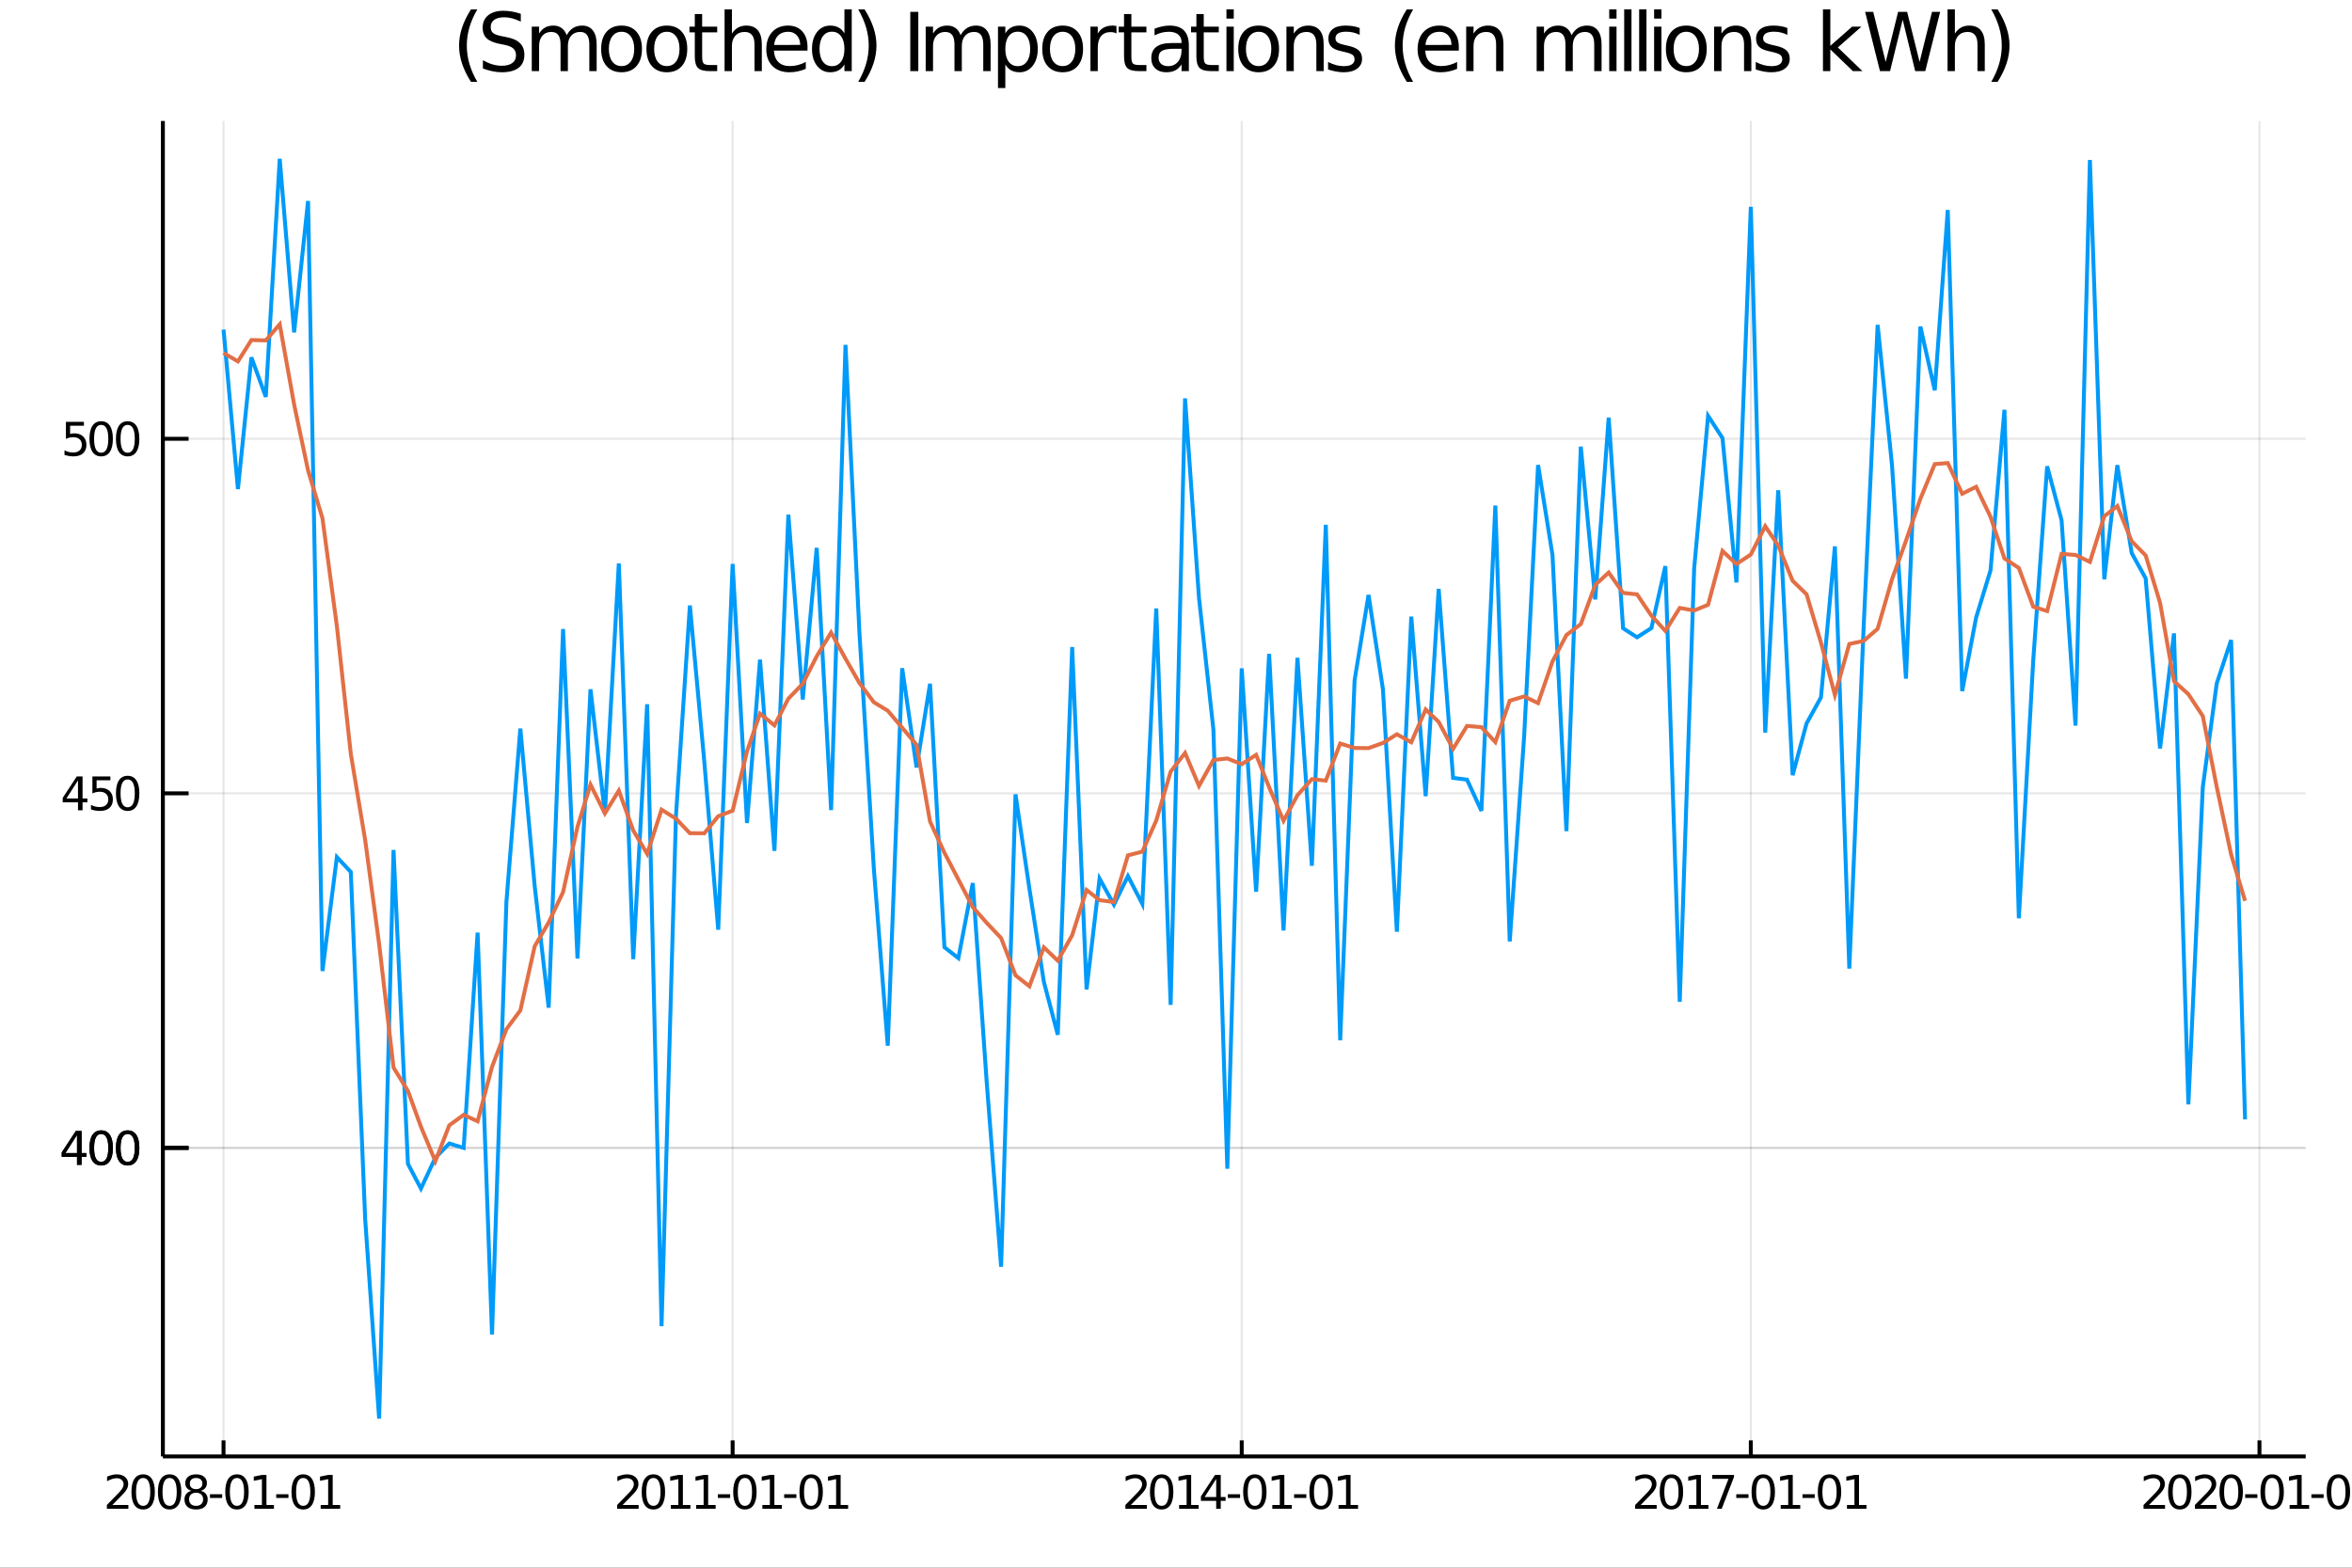 <svg xmlns="http://www.w3.org/2000/svg" xmlns:xlink="http://www.w3.org/1999/xlink" width="600" height="400" viewBox="0 0 2400 1600" style="width: 100%; height: 100%;">
<rect x="0" y="0" width="2400" height="1600" fill="#333333" stroke="none"/>
<defs>
  <clipPath id="clip6500">
    <rect x="0" y="0" width="2400" height="1600"></rect>
  </clipPath>
</defs>
<path clip-path="url(#clip6500)" d="
M0 1600 L2400 1600 L2400 0 L0 0  Z
  " fill="#ffffff" fill-rule="evenodd" fill-opacity="1"></path>
<defs>
  <clipPath id="clip6501">
    <rect x="480" y="0" width="1681" height="1600"></rect>
  </clipPath>
</defs>
<path clip-path="url(#clip6500)" d="
M166.205 1486.45 L2352.76 1486.45 L2352.76 123.472 L166.205 123.472  Z
  " fill="#ffffff" fill-rule="evenodd" fill-opacity="1"></path>
<defs>
  <clipPath id="clip6502">
    <rect x="166" y="123" width="2188" height="1364"></rect>
  </clipPath>
</defs>
<polyline clip-path="url(#clip6502)" style="stroke:#000000; stroke-width:2; stroke-opacity:0.1; fill:none" points="
  228.088,1486.45 228.088,123.472 
  "></polyline>
<polyline clip-path="url(#clip6502)" style="stroke:#000000; stroke-width:2; stroke-opacity:0.1; fill:none" points="
  747.576,1486.45 747.576,123.472 
  "></polyline>
<polyline clip-path="url(#clip6502)" style="stroke:#000000; stroke-width:2; stroke-opacity:0.1; fill:none" points="
  1267.06,1486.45 1267.06,123.472 
  "></polyline>
<polyline clip-path="url(#clip6502)" style="stroke:#000000; stroke-width:2; stroke-opacity:0.1; fill:none" points="
  1786.55,1486.45 1786.55,123.472 
  "></polyline>
<polyline clip-path="url(#clip6502)" style="stroke:#000000; stroke-width:2; stroke-opacity:0.1; fill:none" points="
  2305.57,1486.45 2305.57,123.472 
  "></polyline>
<polyline clip-path="url(#clip6502)" style="stroke:#000000; stroke-width:2; stroke-opacity:0.1; fill:none" points="
  166.205,1171.56 2352.76,1171.56 
  "></polyline>
<polyline clip-path="url(#clip6502)" style="stroke:#000000; stroke-width:2; stroke-opacity:0.1; fill:none" points="
  166.205,1171.56 2352.76,1171.56 
  "></polyline>
<polyline clip-path="url(#clip6502)" style="stroke:#000000; stroke-width:2; stroke-opacity:0.1; fill:none" points="
  166.205,809.697 2352.76,809.697 
  "></polyline>
<polyline clip-path="url(#clip6502)" style="stroke:#000000; stroke-width:2; stroke-opacity:0.1; fill:none" points="
  166.205,447.832 2352.76,447.832 
  "></polyline>
<polyline clip-path="url(#clip6500)" style="stroke:#000000; stroke-width:4; stroke-opacity:1; fill:none" points="
  166.205,1486.45 2352.76,1486.45 
  "></polyline>
<polyline clip-path="url(#clip6500)" style="stroke:#000000; stroke-width:4; stroke-opacity:1; fill:none" points="
  166.205,1486.45 166.205,123.472 
  "></polyline>
<polyline clip-path="url(#clip6500)" style="stroke:#000000; stroke-width:4; stroke-opacity:1; fill:none" points="
  228.088,1486.45 228.088,1470.09 
  "></polyline>
<polyline clip-path="url(#clip6500)" style="stroke:#000000; stroke-width:4; stroke-opacity:1; fill:none" points="
  747.576,1486.45 747.576,1470.09 
  "></polyline>
<polyline clip-path="url(#clip6500)" style="stroke:#000000; stroke-width:4; stroke-opacity:1; fill:none" points="
  1267.06,1486.45 1267.06,1470.09 
  "></polyline>
<polyline clip-path="url(#clip6500)" style="stroke:#000000; stroke-width:4; stroke-opacity:1; fill:none" points="
  1786.55,1486.45 1786.55,1470.09 
  "></polyline>
<polyline clip-path="url(#clip6500)" style="stroke:#000000; stroke-width:4; stroke-opacity:1; fill:none" points="
  2305.57,1486.45 2305.57,1470.09 
  "></polyline>
<polyline clip-path="url(#clip6500)" style="stroke:#000000; stroke-width:4; stroke-opacity:1; fill:none" points="
  166.205,1171.56 192.443,1171.56 
  "></polyline>
<polyline clip-path="url(#clip6500)" style="stroke:#000000; stroke-width:4; stroke-opacity:1; fill:none" points="
  166.205,1171.56 192.443,1171.56 
  "></polyline>
<polyline clip-path="url(#clip6500)" style="stroke:#000000; stroke-width:4; stroke-opacity:1; fill:none" points="
  166.205,809.697 192.443,809.697 
  "></polyline>
<polyline clip-path="url(#clip6500)" style="stroke:#000000; stroke-width:4; stroke-opacity:1; fill:none" points="
  166.205,447.832 192.443,447.832 
  "></polyline>
<path clip-path="url(#clip6500)" d="M 0 0 M114.674 1535.98 L130.994 1535.98 L130.994 1539.92 L109.049 1539.92 L109.049 1535.98 Q111.711 1533.23 116.295 1528.6 Q120.901 1523.95 122.082 1522.61 Q124.327 1520.08 125.207 1518.35 Q126.11 1516.59 126.11 1514.9 Q126.11 1512.14 124.165 1510.41 Q122.244 1508.67 119.142 1508.67 Q116.943 1508.67 114.489 1509.43 Q112.059 1510.2 109.281 1511.75 L109.281 1507.03 Q112.105 1505.89 114.559 1505.31 Q117.012 1504.73 119.049 1504.73 Q124.42 1504.73 127.614 1507.42 Q130.809 1510.11 130.809 1514.6 Q130.809 1516.73 129.998 1518.65 Q129.211 1520.54 127.105 1523.14 Q126.526 1523.81 123.424 1527.03 Q120.323 1530.22 114.674 1535.98 Z" fill="#000000" fill-rule="evenodd" fill-opacity="1"></path><path clip-path="url(#clip6500)" d="M 0 0 M146.063 1508.44 Q142.452 1508.44 140.623 1512 Q138.818 1515.55 138.818 1522.67 Q138.818 1529.78 140.623 1533.35 Q142.452 1536.89 146.063 1536.89 Q149.697 1536.89 151.503 1533.35 Q153.332 1529.78 153.332 1522.67 Q153.332 1515.55 151.503 1512 Q149.697 1508.44 146.063 1508.44 M146.063 1504.73 Q151.873 1504.73 154.929 1509.34 Q158.008 1513.92 158.008 1522.67 Q158.008 1531.4 154.929 1536.01 Q151.873 1540.59 146.063 1540.59 Q140.253 1540.59 137.174 1536.01 Q134.119 1531.4 134.119 1522.67 Q134.119 1513.92 137.174 1509.34 Q140.253 1504.73 146.063 1504.73 Z" fill="#000000" fill-rule="evenodd" fill-opacity="1"></path><path clip-path="url(#clip6500)" d="M 0 0 M173.077 1508.44 Q169.466 1508.44 167.637 1512 Q165.832 1515.55 165.832 1522.67 Q165.832 1529.78 167.637 1533.35 Q169.466 1536.89 173.077 1536.89 Q176.711 1536.89 178.517 1533.35 Q180.345 1529.78 180.345 1522.67 Q180.345 1515.55 178.517 1512 Q176.711 1508.44 173.077 1508.44 M173.077 1504.73 Q178.887 1504.73 181.943 1509.34 Q185.021 1513.92 185.021 1522.67 Q185.021 1531.4 181.943 1536.01 Q178.887 1540.59 173.077 1540.59 Q167.267 1540.59 164.188 1536.01 Q161.133 1531.4 161.133 1522.67 Q161.133 1513.92 164.188 1509.34 Q167.267 1504.73 173.077 1504.73 Z" fill="#000000" fill-rule="evenodd" fill-opacity="1"></path><path clip-path="url(#clip6500)" d="M 0 0 M200.091 1523.51 Q196.757 1523.51 194.836 1525.29 Q192.938 1527.07 192.938 1530.2 Q192.938 1533.32 194.836 1535.11 Q196.757 1536.89 200.091 1536.89 Q203.424 1536.89 205.345 1535.11 Q207.267 1533.3 207.267 1530.2 Q207.267 1527.07 205.345 1525.29 Q203.447 1523.51 200.091 1523.51 M195.415 1521.52 Q192.406 1520.78 190.716 1518.72 Q189.049 1516.66 189.049 1513.69 Q189.049 1509.55 191.989 1507.14 Q194.952 1504.73 200.091 1504.73 Q205.253 1504.73 208.192 1507.14 Q211.132 1509.55 211.132 1513.69 Q211.132 1516.66 209.442 1518.72 Q207.776 1520.78 204.79 1521.52 Q208.169 1522.3 210.044 1524.6 Q211.942 1526.89 211.942 1530.2 Q211.942 1535.22 208.864 1537.91 Q205.808 1540.59 200.091 1540.59 Q194.373 1540.59 191.294 1537.91 Q188.239 1535.22 188.239 1530.2 Q188.239 1526.89 190.137 1524.6 Q192.035 1522.3 195.415 1521.52 M193.702 1514.13 Q193.702 1516.82 195.368 1518.32 Q197.058 1519.83 200.091 1519.83 Q203.1 1519.83 204.79 1518.32 Q206.503 1516.82 206.503 1514.13 Q206.503 1511.45 204.79 1509.94 Q203.1 1508.44 200.091 1508.44 Q197.058 1508.44 195.368 1509.94 Q193.702 1511.45 193.702 1514.13 Z" fill="#000000" fill-rule="evenodd" fill-opacity="1"></path><path clip-path="url(#clip6500)" d="M 0 0 M214.257 1525.04 L226.734 1525.04 L226.734 1528.83 L214.257 1528.83 L214.257 1525.04 Z" fill="#000000" fill-rule="evenodd" fill-opacity="1"></path><path clip-path="url(#clip6500)" d="M 0 0 M241.803 1508.44 Q238.192 1508.44 236.364 1512 Q234.558 1515.55 234.558 1522.67 Q234.558 1529.78 236.364 1533.35 Q238.192 1536.89 241.803 1536.89 Q245.438 1536.89 247.243 1533.35 Q249.072 1529.78 249.072 1522.67 Q249.072 1515.55 247.243 1512 Q245.438 1508.44 241.803 1508.44 M241.803 1504.73 Q247.614 1504.73 250.669 1509.34 Q253.748 1513.92 253.748 1522.67 Q253.748 1531.4 250.669 1536.01 Q247.614 1540.59 241.803 1540.59 Q235.993 1540.59 232.915 1536.01 Q229.859 1531.4 229.859 1522.67 Q229.859 1513.92 232.915 1509.34 Q235.993 1504.73 241.803 1504.73 Z" fill="#000000" fill-rule="evenodd" fill-opacity="1"></path><path clip-path="url(#clip6500)" d="M 0 0 M259.627 1535.98 L267.266 1535.98 L267.266 1509.62 L258.956 1511.29 L258.956 1507.03 L267.22 1505.36 L271.896 1505.36 L271.896 1535.98 L279.535 1535.98 L279.535 1539.92 L259.627 1539.92 L259.627 1535.98 Z" fill="#000000" fill-rule="evenodd" fill-opacity="1"></path><path clip-path="url(#clip6500)" d="M 0 0 M281.849 1525.04 L294.326 1525.04 L294.326 1528.83 L281.849 1528.83 L281.849 1525.04 Z" fill="#000000" fill-rule="evenodd" fill-opacity="1"></path><path clip-path="url(#clip6500)" d="M 0 0 M309.396 1508.44 Q305.785 1508.44 303.956 1512 Q302.15 1515.55 302.15 1522.67 Q302.15 1529.78 303.956 1533.35 Q305.785 1536.89 309.396 1536.89 Q313.03 1536.89 314.835 1533.35 Q316.664 1529.78 316.664 1522.67 Q316.664 1515.55 314.835 1512 Q313.03 1508.44 309.396 1508.44 M309.396 1504.73 Q315.206 1504.73 318.261 1509.34 Q321.34 1513.92 321.34 1522.67 Q321.34 1531.4 318.261 1536.01 Q315.206 1540.59 309.396 1540.59 Q303.585 1540.59 300.507 1536.01 Q297.451 1531.4 297.451 1522.67 Q297.451 1513.92 300.507 1509.34 Q303.585 1504.73 309.396 1504.73 Z" fill="#000000" fill-rule="evenodd" fill-opacity="1"></path><path clip-path="url(#clip6500)" d="M 0 0 M327.22 1535.98 L334.858 1535.98 L334.858 1509.62 L326.548 1511.29 L326.548 1507.03 L334.812 1505.36 L339.488 1505.36 L339.488 1535.98 L347.127 1535.98 L347.127 1539.92 L327.22 1539.92 L327.22 1535.98 Z" fill="#000000" fill-rule="evenodd" fill-opacity="1"></path><path clip-path="url(#clip6500)" d="M 0 0 M635.343 1535.98 L651.662 1535.98 L651.662 1539.92 L629.718 1539.92 L629.718 1535.98 Q632.38 1533.23 636.963 1528.6 Q641.57 1523.95 642.75 1522.61 Q644.996 1520.08 645.875 1518.35 Q646.778 1516.59 646.778 1514.9 Q646.778 1512.14 644.834 1510.41 Q642.912 1508.67 639.81 1508.67 Q637.611 1508.67 635.158 1509.43 Q632.727 1510.2 629.949 1511.75 L629.949 1507.03 Q632.773 1505.89 635.227 1505.31 Q637.681 1504.73 639.718 1504.73 Q645.088 1504.73 648.283 1507.42 Q651.477 1510.11 651.477 1514.6 Q651.477 1516.73 650.667 1518.65 Q649.88 1520.54 647.773 1523.14 Q647.195 1523.81 644.093 1527.03 Q640.991 1530.22 635.343 1535.98 Z" fill="#000000" fill-rule="evenodd" fill-opacity="1"></path><path clip-path="url(#clip6500)" d="M 0 0 M666.732 1508.44 Q663.121 1508.44 661.292 1512 Q659.486 1515.55 659.486 1522.67 Q659.486 1529.78 661.292 1533.35 Q663.121 1536.89 666.732 1536.89 Q670.366 1536.89 672.171 1533.35 Q674 1529.78 674 1522.67 Q674 1515.55 672.171 1512 Q670.366 1508.44 666.732 1508.44 M666.732 1504.73 Q672.542 1504.73 675.597 1509.34 Q678.676 1513.92 678.676 1522.67 Q678.676 1531.4 675.597 1536.01 Q672.542 1540.59 666.732 1540.59 Q660.921 1540.59 657.843 1536.01 Q654.787 1531.4 654.787 1522.67 Q654.787 1513.92 657.843 1509.34 Q660.921 1504.73 666.732 1504.73 Z" fill="#000000" fill-rule="evenodd" fill-opacity="1"></path><path clip-path="url(#clip6500)" d="M 0 0 M684.556 1535.98 L692.194 1535.98 L692.194 1509.62 L683.884 1511.29 L683.884 1507.03 L692.148 1505.36 L696.824 1505.36 L696.824 1535.98 L704.463 1535.98 L704.463 1539.92 L684.556 1539.92 L684.556 1535.98 Z" fill="#000000" fill-rule="evenodd" fill-opacity="1"></path><path clip-path="url(#clip6500)" d="M 0 0 M710.343 1535.98 L717.981 1535.98 L717.981 1509.62 L709.671 1511.29 L709.671 1507.03 L717.935 1505.36 L722.611 1505.36 L722.611 1535.98 L730.25 1535.98 L730.25 1539.92 L710.343 1539.92 L710.343 1535.98 Z" fill="#000000" fill-rule="evenodd" fill-opacity="1"></path><path clip-path="url(#clip6500)" d="M 0 0 M732.565 1525.04 L745.041 1525.04 L745.041 1528.83 L732.565 1528.83 L732.565 1525.04 Z" fill="#000000" fill-rule="evenodd" fill-opacity="1"></path><path clip-path="url(#clip6500)" d="M 0 0 M760.111 1508.44 Q756.5 1508.44 754.671 1512 Q752.865 1515.55 752.865 1522.67 Q752.865 1529.78 754.671 1533.35 Q756.5 1536.89 760.111 1536.89 Q763.745 1536.89 765.551 1533.35 Q767.379 1529.78 767.379 1522.67 Q767.379 1515.55 765.551 1512 Q763.745 1508.44 760.111 1508.44 M760.111 1504.73 Q765.921 1504.73 768.976 1509.34 Q772.055 1513.92 772.055 1522.67 Q772.055 1531.4 768.976 1536.01 Q765.921 1540.59 760.111 1540.59 Q754.301 1540.59 751.222 1536.01 Q748.166 1531.4 748.166 1522.67 Q748.166 1513.92 751.222 1509.34 Q754.301 1504.73 760.111 1504.73 Z" fill="#000000" fill-rule="evenodd" fill-opacity="1"></path><path clip-path="url(#clip6500)" d="M 0 0 M777.935 1535.98 L785.574 1535.98 L785.574 1509.62 L777.263 1511.29 L777.263 1507.03 L785.527 1505.36 L790.203 1505.36 L790.203 1535.98 L797.842 1535.98 L797.842 1539.92 L777.935 1539.92 L777.935 1535.98 Z" fill="#000000" fill-rule="evenodd" fill-opacity="1"></path><path clip-path="url(#clip6500)" d="M 0 0 M800.157 1525.04 L812.634 1525.04 L812.634 1528.83 L800.157 1528.83 L800.157 1525.04 Z" fill="#000000" fill-rule="evenodd" fill-opacity="1"></path><path clip-path="url(#clip6500)" d="M 0 0 M827.703 1508.44 Q824.092 1508.44 822.263 1512 Q820.458 1515.55 820.458 1522.67 Q820.458 1529.78 822.263 1533.35 Q824.092 1536.89 827.703 1536.89 Q831.337 1536.89 833.143 1533.35 Q834.971 1529.78 834.971 1522.67 Q834.971 1515.55 833.143 1512 Q831.337 1508.44 827.703 1508.44 M827.703 1504.73 Q833.513 1504.73 836.569 1509.34 Q839.647 1513.92 839.647 1522.67 Q839.647 1531.4 836.569 1536.01 Q833.513 1540.59 827.703 1540.59 Q821.893 1540.59 818.814 1536.01 Q815.759 1531.4 815.759 1522.67 Q815.759 1513.92 818.814 1509.34 Q821.893 1504.73 827.703 1504.73 Z" fill="#000000" fill-rule="evenodd" fill-opacity="1"></path><path clip-path="url(#clip6500)" d="M 0 0 M845.527 1535.98 L853.166 1535.98 L853.166 1509.62 L844.856 1511.29 L844.856 1507.03 L853.12 1505.36 L857.795 1505.36 L857.795 1535.98 L865.434 1535.98 L865.434 1539.92 L845.527 1539.92 L845.527 1535.98 Z" fill="#000000" fill-rule="evenodd" fill-opacity="1"></path><path clip-path="url(#clip6500)" d="M 0 0 M1153.97 1535.98 L1170.29 1535.98 L1170.29 1539.92 L1148.35 1539.92 L1148.35 1535.98 Q1151.01 1533.23 1155.59 1528.6 Q1160.2 1523.95 1161.38 1522.61 Q1163.63 1520.08 1164.51 1518.35 Q1165.41 1516.59 1165.41 1514.9 Q1165.41 1512.14 1163.47 1510.41 Q1161.54 1508.67 1158.44 1508.67 Q1156.24 1508.67 1153.79 1509.43 Q1151.36 1510.2 1148.58 1511.75 L1148.58 1507.03 Q1151.4 1505.89 1153.86 1505.31 Q1156.31 1504.73 1158.35 1504.73 Q1163.72 1504.73 1166.91 1507.42 Q1170.11 1510.11 1170.11 1514.6 Q1170.11 1516.73 1169.3 1518.65 Q1168.51 1520.54 1166.4 1523.14 Q1165.83 1523.81 1162.72 1527.03 Q1159.62 1530.22 1153.97 1535.98 Z" fill="#000000" fill-rule="evenodd" fill-opacity="1"></path><path clip-path="url(#clip6500)" d="M 0 0 M1185.36 1508.44 Q1181.75 1508.44 1179.92 1512 Q1178.12 1515.55 1178.12 1522.67 Q1178.12 1529.78 1179.92 1533.35 Q1181.75 1536.89 1185.36 1536.89 Q1189 1536.89 1190.8 1533.35 Q1192.63 1529.78 1192.63 1522.67 Q1192.63 1515.55 1190.8 1512 Q1189 1508.44 1185.36 1508.44 M1185.36 1504.73 Q1191.17 1504.73 1194.23 1509.34 Q1197.31 1513.92 1197.31 1522.67 Q1197.31 1531.4 1194.23 1536.01 Q1191.17 1540.59 1185.36 1540.59 Q1179.55 1540.59 1176.47 1536.01 Q1173.42 1531.4 1173.42 1522.67 Q1173.42 1513.92 1176.47 1509.34 Q1179.55 1504.73 1185.36 1504.73 Z" fill="#000000" fill-rule="evenodd" fill-opacity="1"></path><path clip-path="url(#clip6500)" d="M 0 0 M1203.19 1535.98 L1210.83 1535.98 L1210.83 1509.62 L1202.52 1511.29 L1202.52 1507.03 L1210.78 1505.36 L1215.46 1505.36 L1215.46 1535.98 L1223.09 1535.98 L1223.09 1539.92 L1203.19 1539.92 L1203.19 1535.98 Z" fill="#000000" fill-rule="evenodd" fill-opacity="1"></path><path clip-path="url(#clip6500)" d="M 0 0 M1241.01 1509.43 L1229.21 1527.88 L1241.01 1527.88 L1241.01 1509.43 M1239.78 1505.36 L1245.66 1505.36 L1245.66 1527.88 L1250.59 1527.88 L1250.59 1531.77 L1245.66 1531.77 L1245.66 1539.92 L1241.01 1539.92 L1241.01 1531.77 L1225.41 1531.77 L1225.41 1527.26 L1239.78 1505.36 Z" fill="#000000" fill-rule="evenodd" fill-opacity="1"></path><path clip-path="url(#clip6500)" d="M 0 0 M1252.91 1525.04 L1265.39 1525.04 L1265.39 1528.83 L1252.91 1528.83 L1252.91 1525.04 Z" fill="#000000" fill-rule="evenodd" fill-opacity="1"></path><path clip-path="url(#clip6500)" d="M 0 0 M1280.46 1508.44 Q1276.84 1508.44 1275.02 1512 Q1273.21 1515.55 1273.21 1522.67 Q1273.21 1529.78 1275.02 1533.35 Q1276.84 1536.89 1280.46 1536.89 Q1284.09 1536.89 1285.89 1533.35 Q1287.72 1529.78 1287.72 1522.67 Q1287.72 1515.55 1285.89 1512 Q1284.09 1508.44 1280.46 1508.44 M1280.46 1504.73 Q1286.27 1504.73 1289.32 1509.34 Q1292.4 1513.92 1292.4 1522.67 Q1292.4 1531.4 1289.32 1536.01 Q1286.27 1540.59 1280.46 1540.59 Q1274.65 1540.59 1271.57 1536.01 Q1268.51 1531.4 1268.51 1522.67 Q1268.51 1513.92 1271.57 1509.34 Q1274.65 1504.73 1280.46 1504.73 Z" fill="#000000" fill-rule="evenodd" fill-opacity="1"></path><path clip-path="url(#clip6500)" d="M 0 0 M1298.28 1535.98 L1305.92 1535.98 L1305.92 1509.62 L1297.61 1511.29 L1297.61 1507.03 L1305.87 1505.36 L1310.55 1505.36 L1310.55 1535.98 L1318.19 1535.98 L1318.19 1539.92 L1298.28 1539.92 L1298.28 1535.98 Z" fill="#000000" fill-rule="evenodd" fill-opacity="1"></path><path clip-path="url(#clip6500)" d="M 0 0 M1320.5 1525.04 L1332.98 1525.04 L1332.98 1528.83 L1320.5 1528.83 L1320.5 1525.04 Z" fill="#000000" fill-rule="evenodd" fill-opacity="1"></path><path clip-path="url(#clip6500)" d="M 0 0 M1348.05 1508.44 Q1344.44 1508.44 1342.61 1512 Q1340.8 1515.55 1340.8 1522.67 Q1340.8 1529.78 1342.61 1533.35 Q1344.44 1536.89 1348.05 1536.89 Q1351.68 1536.89 1353.49 1533.35 Q1355.32 1529.78 1355.32 1522.67 Q1355.32 1515.55 1353.49 1512 Q1351.68 1508.44 1348.05 1508.44 M1348.05 1504.73 Q1353.86 1504.73 1356.91 1509.34 Q1359.99 1513.92 1359.99 1522.67 Q1359.99 1531.4 1356.91 1536.01 Q1353.86 1540.59 1348.05 1540.59 Q1342.24 1540.59 1339.16 1536.01 Q1336.1 1531.4 1336.1 1522.67 Q1336.1 1513.92 1339.16 1509.34 Q1342.24 1504.73 1348.05 1504.73 Z" fill="#000000" fill-rule="evenodd" fill-opacity="1"></path><path clip-path="url(#clip6500)" d="M 0 0 M1365.87 1535.98 L1373.51 1535.98 L1373.51 1509.62 L1365.2 1511.29 L1365.2 1507.03 L1373.46 1505.36 L1378.14 1505.36 L1378.14 1535.98 L1385.78 1535.98 L1385.78 1539.92 L1365.87 1539.92 L1365.87 1535.98 Z" fill="#000000" fill-rule="evenodd" fill-opacity="1"></path><path clip-path="url(#clip6500)" d="M 0 0 M1674.16 1535.98 L1690.48 1535.98 L1690.48 1539.92 L1668.53 1539.92 L1668.53 1535.98 Q1671.19 1533.23 1675.78 1528.6 Q1680.38 1523.95 1681.56 1522.61 Q1683.81 1520.08 1684.69 1518.35 Q1685.59 1516.59 1685.59 1514.9 Q1685.59 1512.14 1683.65 1510.41 Q1681.73 1508.67 1678.62 1508.67 Q1676.43 1508.67 1673.97 1509.43 Q1671.54 1510.2 1668.76 1511.75 L1668.76 1507.03 Q1671.59 1505.89 1674.04 1505.31 Q1676.49 1504.73 1678.53 1504.73 Q1683.9 1504.73 1687.1 1507.42 Q1690.29 1510.11 1690.29 1514.6 Q1690.29 1516.73 1689.48 1518.65 Q1688.69 1520.54 1686.59 1523.14 Q1686.01 1523.81 1682.91 1527.03 Q1679.8 1530.22 1674.16 1535.98 Z" fill="#000000" fill-rule="evenodd" fill-opacity="1"></path><path clip-path="url(#clip6500)" d="M 0 0 M1705.55 1508.44 Q1701.93 1508.44 1700.11 1512 Q1698.3 1515.55 1698.3 1522.67 Q1698.3 1529.78 1700.11 1533.35 Q1701.93 1536.89 1705.55 1536.89 Q1709.18 1536.89 1710.99 1533.35 Q1712.81 1529.78 1712.81 1522.67 Q1712.81 1515.55 1710.99 1512 Q1709.18 1508.44 1705.55 1508.44 M1705.55 1504.73 Q1711.36 1504.73 1714.41 1509.34 Q1717.49 1513.92 1717.49 1522.67 Q1717.49 1531.4 1714.41 1536.01 Q1711.36 1540.59 1705.55 1540.59 Q1699.74 1540.59 1696.66 1536.01 Q1693.6 1531.4 1693.6 1522.67 Q1693.6 1513.92 1696.66 1509.34 Q1699.74 1504.73 1705.55 1504.73 Z" fill="#000000" fill-rule="evenodd" fill-opacity="1"></path><path clip-path="url(#clip6500)" d="M 0 0 M1723.37 1535.98 L1731.01 1535.98 L1731.01 1509.62 L1722.7 1511.29 L1722.7 1507.03 L1730.96 1505.36 L1735.64 1505.36 L1735.64 1535.98 L1743.28 1535.98 L1743.28 1539.92 L1723.37 1539.92 L1723.37 1535.98 Z" fill="#000000" fill-rule="evenodd" fill-opacity="1"></path><path clip-path="url(#clip6500)" d="M 0 0 M1747.17 1505.36 L1769.39 1505.36 L1769.39 1507.35 L1756.84 1539.92 L1751.96 1539.92 L1763.76 1509.3 L1747.17 1509.3 L1747.17 1505.36 Z" fill="#000000" fill-rule="evenodd" fill-opacity="1"></path><path clip-path="url(#clip6500)" d="M 0 0 M1771.7 1525.04 L1784.18 1525.04 L1784.18 1528.83 L1771.7 1528.83 L1771.7 1525.04 Z" fill="#000000" fill-rule="evenodd" fill-opacity="1"></path><path clip-path="url(#clip6500)" d="M 0 0 M1799.25 1508.44 Q1795.64 1508.44 1793.81 1512 Q1792 1515.55 1792 1522.67 Q1792 1529.78 1793.81 1533.35 Q1795.64 1536.89 1799.25 1536.89 Q1802.88 1536.89 1804.69 1533.35 Q1806.52 1529.78 1806.52 1522.67 Q1806.52 1515.55 1804.69 1512 Q1802.88 1508.44 1799.25 1508.44 M1799.25 1504.73 Q1805.06 1504.73 1808.11 1509.34 Q1811.19 1513.92 1811.19 1522.67 Q1811.19 1531.4 1808.11 1536.01 Q1805.06 1540.59 1799.25 1540.59 Q1793.44 1540.59 1790.36 1536.01 Q1787.3 1531.4 1787.3 1522.67 Q1787.3 1513.92 1790.36 1509.34 Q1793.44 1504.73 1799.25 1504.73 Z" fill="#000000" fill-rule="evenodd" fill-opacity="1"></path><path clip-path="url(#clip6500)" d="M 0 0 M1817.07 1535.98 L1824.71 1535.98 L1824.71 1509.62 L1816.4 1511.29 L1816.4 1507.03 L1824.67 1505.36 L1829.34 1505.36 L1829.34 1535.98 L1836.98 1535.98 L1836.98 1539.92 L1817.07 1539.92 L1817.07 1535.98 Z" fill="#000000" fill-rule="evenodd" fill-opacity="1"></path><path clip-path="url(#clip6500)" d="M 0 0 M1839.29 1525.04 L1851.77 1525.04 L1851.77 1528.83 L1839.29 1528.83 L1839.29 1525.04 Z" fill="#000000" fill-rule="evenodd" fill-opacity="1"></path><path clip-path="url(#clip6500)" d="M 0 0 M1866.84 1508.44 Q1863.23 1508.44 1861.4 1512 Q1859.6 1515.55 1859.6 1522.67 Q1859.6 1529.78 1861.4 1533.35 Q1863.23 1536.89 1866.84 1536.89 Q1870.48 1536.89 1872.28 1533.35 Q1874.11 1529.78 1874.11 1522.67 Q1874.11 1515.55 1872.28 1512 Q1870.48 1508.44 1866.84 1508.44 M1866.84 1504.73 Q1872.65 1504.73 1875.71 1509.34 Q1878.79 1513.92 1878.79 1522.67 Q1878.79 1531.4 1875.71 1536.01 Q1872.65 1540.59 1866.84 1540.59 Q1861.03 1540.59 1857.95 1536.01 Q1854.9 1531.4 1854.9 1522.67 Q1854.9 1513.92 1857.95 1509.34 Q1861.03 1504.73 1866.84 1504.73 Z" fill="#000000" fill-rule="evenodd" fill-opacity="1"></path><path clip-path="url(#clip6500)" d="M 0 0 M1884.66 1535.98 L1892.3 1535.98 L1892.3 1509.62 L1883.99 1511.29 L1883.99 1507.03 L1892.26 1505.36 L1896.93 1505.36 L1896.93 1535.98 L1904.57 1535.98 L1904.57 1539.92 L1884.66 1539.92 L1884.66 1535.98 Z" fill="#000000" fill-rule="evenodd" fill-opacity="1"></path><path clip-path="url(#clip6500)" d="M 0 0 M2192.9 1535.98 L2209.22 1535.98 L2209.22 1539.92 L2187.28 1539.92 L2187.28 1535.98 Q2189.94 1533.23 2194.52 1528.6 Q2199.13 1523.95 2200.31 1522.61 Q2202.56 1520.08 2203.44 1518.35 Q2204.34 1516.59 2204.34 1514.9 Q2204.34 1512.14 2202.4 1510.41 Q2200.47 1508.67 2197.37 1508.67 Q2195.17 1508.67 2192.72 1509.43 Q2190.29 1510.2 2187.51 1511.75 L2187.51 1507.03 Q2190.34 1505.89 2192.79 1505.31 Q2195.24 1504.73 2197.28 1504.73 Q2202.65 1504.73 2205.84 1507.42 Q2209.04 1510.11 2209.04 1514.6 Q2209.04 1516.73 2208.23 1518.65 Q2207.44 1520.54 2205.33 1523.14 Q2204.76 1523.81 2201.65 1527.03 Q2198.55 1530.22 2192.9 1535.98 Z" fill="#000000" fill-rule="evenodd" fill-opacity="1"></path><path clip-path="url(#clip6500)" d="M 0 0 M2224.29 1508.44 Q2220.68 1508.44 2218.85 1512 Q2217.05 1515.55 2217.05 1522.67 Q2217.05 1529.78 2218.85 1533.35 Q2220.68 1536.89 2224.29 1536.89 Q2227.93 1536.89 2229.73 1533.35 Q2231.56 1529.78 2231.56 1522.67 Q2231.56 1515.55 2229.73 1512 Q2227.93 1508.44 2224.29 1508.44 M2224.29 1504.73 Q2230.1 1504.73 2233.16 1509.34 Q2236.24 1513.92 2236.24 1522.67 Q2236.24 1531.4 2233.16 1536.01 Q2230.1 1540.59 2224.29 1540.59 Q2218.48 1540.59 2215.4 1536.01 Q2212.35 1531.4 2212.35 1522.67 Q2212.35 1513.92 2215.4 1509.34 Q2218.48 1504.73 2224.29 1504.73 Z" fill="#000000" fill-rule="evenodd" fill-opacity="1"></path><path clip-path="url(#clip6500)" d="M 0 0 M2245.33 1535.98 L2261.65 1535.98 L2261.65 1539.92 L2239.71 1539.92 L2239.71 1535.98 Q2242.37 1533.23 2246.96 1528.6 Q2251.56 1523.95 2252.74 1522.61 Q2254.99 1520.08 2255.87 1518.35 Q2256.77 1516.59 2256.77 1514.9 Q2256.77 1512.14 2254.83 1510.41 Q2252.9 1508.67 2249.8 1508.67 Q2247.6 1508.67 2245.15 1509.43 Q2242.72 1510.2 2239.94 1511.75 L2239.94 1507.03 Q2242.77 1505.89 2245.22 1505.31 Q2247.67 1504.73 2249.71 1504.73 Q2255.08 1504.73 2258.27 1507.42 Q2261.47 1510.11 2261.47 1514.6 Q2261.47 1516.73 2260.66 1518.65 Q2259.87 1520.54 2257.77 1523.14 Q2257.19 1523.81 2254.08 1527.03 Q2250.98 1530.22 2245.33 1535.98 Z" fill="#000000" fill-rule="evenodd" fill-opacity="1"></path><path clip-path="url(#clip6500)" d="M 0 0 M2276.72 1508.44 Q2273.11 1508.44 2271.28 1512 Q2269.48 1515.55 2269.48 1522.67 Q2269.48 1529.78 2271.28 1533.35 Q2273.11 1536.89 2276.72 1536.89 Q2280.36 1536.89 2282.16 1533.35 Q2283.99 1529.78 2283.99 1522.67 Q2283.99 1515.55 2282.16 1512 Q2280.36 1508.44 2276.72 1508.44 M2276.72 1504.73 Q2282.53 1504.73 2285.59 1509.34 Q2288.67 1513.92 2288.67 1522.67 Q2288.67 1531.4 2285.59 1536.01 Q2282.53 1540.59 2276.72 1540.59 Q2270.91 1540.59 2267.83 1536.01 Q2264.78 1531.4 2264.78 1522.67 Q2264.78 1513.92 2267.83 1509.34 Q2270.91 1504.73 2276.72 1504.73 Z" fill="#000000" fill-rule="evenodd" fill-opacity="1"></path><path clip-path="url(#clip6500)" d="M 0 0 M2290.98 1525.04 L2303.46 1525.04 L2303.46 1528.83 L2290.98 1528.83 L2290.98 1525.04 Z" fill="#000000" fill-rule="evenodd" fill-opacity="1"></path><path clip-path="url(#clip6500)" d="M 0 0 M2318.53 1508.44 Q2314.92 1508.44 2313.09 1512 Q2311.28 1515.55 2311.28 1522.67 Q2311.28 1529.78 2313.09 1533.35 Q2314.92 1536.89 2318.53 1536.89 Q2322.16 1536.89 2323.97 1533.35 Q2325.8 1529.78 2325.8 1522.67 Q2325.8 1515.55 2323.97 1512 Q2322.16 1508.44 2318.53 1508.44 M2318.53 1504.73 Q2324.34 1504.73 2327.39 1509.34 Q2330.47 1513.92 2330.47 1522.67 Q2330.47 1531.4 2327.39 1536.01 Q2324.34 1540.59 2318.53 1540.59 Q2312.72 1540.59 2309.64 1536.01 Q2306.58 1531.4 2306.58 1522.67 Q2306.58 1513.92 2309.64 1509.34 Q2312.72 1504.73 2318.53 1504.73 Z" fill="#000000" fill-rule="evenodd" fill-opacity="1"></path><path clip-path="url(#clip6500)" d="M 0 0 M2336.35 1535.98 L2343.99 1535.98 L2343.99 1509.62 L2335.68 1511.29 L2335.68 1507.03 L2343.95 1505.36 L2348.62 1505.36 L2348.62 1535.98 L2356.26 1535.98 L2356.26 1539.92 L2336.35 1539.92 L2336.35 1535.98 Z" fill="#000000" fill-rule="evenodd" fill-opacity="1"></path><path clip-path="url(#clip6500)" d="M 0 0 M2358.57 1525.04 L2371.05 1525.04 L2371.05 1528.83 L2358.57 1528.83 L2358.57 1525.04 Z" fill="#000000" fill-rule="evenodd" fill-opacity="1"></path><path clip-path="url(#clip6500)" d="M 0 0 M2386.12 1508.44 Q2382.51 1508.44 2380.68 1512 Q2378.88 1515.55 2378.88 1522.67 Q2378.88 1529.78 2380.68 1533.35 Q2382.51 1536.89 2386.12 1536.89 Q2389.76 1536.89 2391.56 1533.35 Q2393.39 1529.78 2393.39 1522.67 Q2393.39 1515.55 2391.56 1512 Q2389.76 1508.44 2386.12 1508.44 M2386.12 1504.73 Q2391.93 1504.73 2394.99 1509.34 Q2398.07 1513.92 2398.07 1522.67 Q2398.07 1531.4 2394.99 1536.01 Q2391.93 1540.59 2386.12 1540.59 Q2380.31 1540.59 2377.23 1536.01 Q2374.18 1531.4 2374.18 1522.67 Q2374.18 1513.92 2377.23 1509.34 Q2380.31 1504.73 2386.12 1504.73 Z" fill="#000000" fill-rule="evenodd" fill-opacity="1"></path><path clip-path="url(#clip6500)" d="M 0 0 M2403.95 1535.98 L2411.58 1535.98 L2411.58 1509.62 L2403.27 1511.29 L2403.27 1507.03 L2411.54 1505.36 L2416.21 1505.36 L2416.21 1535.98 L2423.85 1535.98 L2423.85 1539.92 L2403.95 1539.92 L2403.95 1535.98 Z" fill="#000000" fill-rule="evenodd" fill-opacity="1"></path><path clip-path="url(#clip6500)" d="M 0 0 M78.594 1158.36 L66.788 1176.81 L78.594 1176.81 L78.594 1158.36 M77.367 1154.28 L83.247 1154.28 L83.247 1176.81 L88.177 1176.81 L88.177 1180.69 L83.247 1180.69 L83.247 1188.84 L78.594 1188.84 L78.594 1180.69 L62.992 1180.69 L62.992 1176.18 L77.367 1154.28 Z" fill="#000000" fill-rule="evenodd" fill-opacity="1"></path><path clip-path="url(#clip6500)" d="M 0 0 M103.247 1157.36 Q99.635 1157.36 97.807 1160.93 Q96.001 1164.47 96.001 1171.6 Q96.001 1178.7 97.807 1182.27 Q99.635 1185.81 103.247 1185.81 Q106.881 1185.81 108.686 1182.27 Q110.515 1178.7 110.515 1171.6 Q110.515 1164.47 108.686 1160.93 Q106.881 1157.36 103.247 1157.36 M103.247 1153.66 Q109.057 1153.66 112.112 1158.26 Q115.191 1162.85 115.191 1171.6 Q115.191 1180.32 112.112 1184.93 Q109.057 1189.51 103.247 1189.51 Q97.436 1189.51 94.358 1184.93 Q91.302 1180.32 91.302 1171.6 Q91.302 1162.85 94.358 1158.26 Q97.436 1153.66 103.247 1153.66 Z" fill="#000000" fill-rule="evenodd" fill-opacity="1"></path><path clip-path="url(#clip6500)" d="M 0 0 M130.26 1157.36 Q126.649 1157.36 124.82 1160.93 Q123.015 1164.47 123.015 1171.6 Q123.015 1178.7 124.82 1182.27 Q126.649 1185.81 130.26 1185.81 Q133.895 1185.81 135.7 1182.27 Q137.529 1178.7 137.529 1171.6 Q137.529 1164.47 135.7 1160.93 Q133.895 1157.36 130.26 1157.36 M130.26 1153.66 Q136.07 1153.66 139.126 1158.26 Q142.205 1162.85 142.205 1171.6 Q142.205 1180.32 139.126 1184.93 Q136.07 1189.51 130.26 1189.51 Q124.45 1189.51 121.371 1184.93 Q118.316 1180.32 118.316 1171.6 Q118.316 1162.85 121.371 1158.26 Q124.45 1153.66 130.26 1153.66 Z" fill="#000000" fill-rule="evenodd" fill-opacity="1"></path><path clip-path="url(#clip6500)" d="M 0 0 M78.594 1158.36 L66.788 1176.81 L78.594 1176.81 L78.594 1158.36 M77.367 1154.28 L83.247 1154.28 L83.247 1176.81 L88.177 1176.81 L88.177 1180.69 L83.247 1180.69 L83.247 1188.84 L78.594 1188.84 L78.594 1180.69 L62.992 1180.69 L62.992 1176.18 L77.367 1154.28 Z" fill="#000000" fill-rule="evenodd" fill-opacity="1"></path><path clip-path="url(#clip6500)" d="M 0 0 M103.247 1157.36 Q99.635 1157.36 97.807 1160.93 Q96.001 1164.47 96.001 1171.6 Q96.001 1178.7 97.807 1182.27 Q99.635 1185.81 103.247 1185.81 Q106.881 1185.81 108.686 1182.27 Q110.515 1178.7 110.515 1171.6 Q110.515 1164.47 108.686 1160.93 Q106.881 1157.36 103.247 1157.36 M103.247 1153.66 Q109.057 1153.66 112.112 1158.26 Q115.191 1162.85 115.191 1171.6 Q115.191 1180.32 112.112 1184.93 Q109.057 1189.51 103.247 1189.51 Q97.436 1189.51 94.358 1184.93 Q91.302 1180.32 91.302 1171.6 Q91.302 1162.85 94.358 1158.26 Q97.436 1153.66 103.247 1153.66 Z" fill="#000000" fill-rule="evenodd" fill-opacity="1"></path><path clip-path="url(#clip6500)" d="M 0 0 M130.26 1157.36 Q126.649 1157.36 124.82 1160.93 Q123.015 1164.47 123.015 1171.6 Q123.015 1178.7 124.82 1182.27 Q126.649 1185.81 130.26 1185.81 Q133.895 1185.81 135.7 1182.27 Q137.529 1178.7 137.529 1171.6 Q137.529 1164.47 135.7 1160.93 Q133.895 1157.36 130.26 1157.36 M130.26 1153.66 Q136.07 1153.66 139.126 1158.26 Q142.205 1162.85 142.205 1171.6 Q142.205 1180.32 139.126 1184.93 Q136.07 1189.51 130.26 1189.51 Q124.45 1189.51 121.371 1184.93 Q118.316 1180.32 118.316 1171.6 Q118.316 1162.85 121.371 1158.26 Q124.45 1153.66 130.26 1153.66 Z" fill="#000000" fill-rule="evenodd" fill-opacity="1"></path><path clip-path="url(#clip6500)" d="M 0 0 M79.589 796.491 L67.784 814.94 L79.589 814.94 L79.589 796.491 M78.362 792.417 L84.242 792.417 L84.242 814.94 L89.172 814.94 L89.172 818.829 L84.242 818.829 L84.242 826.977 L79.589 826.977 L79.589 818.829 L63.987 818.829 L63.987 814.315 L78.362 792.417 Z" fill="#000000" fill-rule="evenodd" fill-opacity="1"></path><path clip-path="url(#clip6500)" d="M 0 0 M94.288 792.417 L112.645 792.417 L112.645 796.352 L98.571 796.352 L98.571 804.825 Q99.589 804.477 100.608 804.315 Q101.626 804.13 102.645 804.13 Q108.432 804.13 111.811 807.301 Q115.191 810.473 115.191 815.889 Q115.191 821.468 111.719 824.57 Q108.247 827.648 101.927 827.648 Q99.751 827.648 97.483 827.278 Q95.237 826.908 92.83 826.167 L92.83 821.468 Q94.913 822.602 97.135 823.158 Q99.358 823.713 101.835 823.713 Q105.839 823.713 108.177 821.607 Q110.515 819.5 110.515 815.889 Q110.515 812.278 108.177 810.172 Q105.839 808.065 101.835 808.065 Q99.96 808.065 98.085 808.482 Q96.233 808.899 94.288 809.778 L94.288 792.417 Z" fill="#000000" fill-rule="evenodd" fill-opacity="1"></path><path clip-path="url(#clip6500)" d="M 0 0 M130.26 795.496 Q126.649 795.496 124.82 799.061 Q123.015 802.602 123.015 809.732 Q123.015 816.838 124.82 820.403 Q126.649 823.945 130.26 823.945 Q133.895 823.945 135.7 820.403 Q137.529 816.838 137.529 809.732 Q137.529 802.602 135.7 799.061 Q133.895 795.496 130.26 795.496 M130.26 791.792 Q136.07 791.792 139.126 796.399 Q142.205 800.982 142.205 809.732 Q142.205 818.459 139.126 823.065 Q136.07 827.648 130.26 827.648 Q124.45 827.648 121.371 823.065 Q118.316 818.459 118.316 809.732 Q118.316 800.982 121.371 796.399 Q124.45 791.792 130.26 791.792 Z" fill="#000000" fill-rule="evenodd" fill-opacity="1"></path><path clip-path="url(#clip6500)" d="M 0 0 M67.275 430.552 L85.631 430.552 L85.631 434.487 L71.557 434.487 L71.557 442.96 Q72.575 442.612 73.594 442.45 Q74.612 442.265 75.631 442.265 Q81.418 442.265 84.798 445.436 Q88.177 448.608 88.177 454.024 Q88.177 459.603 84.705 462.705 Q81.233 465.783 74.913 465.783 Q72.737 465.783 70.469 465.413 Q68.224 465.043 65.816 464.302 L65.816 459.603 Q67.9 460.737 70.122 461.293 Q72.344 461.848 74.821 461.848 Q78.825 461.848 81.163 459.742 Q83.501 457.635 83.501 454.024 Q83.501 450.413 81.163 448.307 Q78.825 446.2 74.821 446.2 Q72.946 446.2 71.071 446.617 Q69.219 447.034 67.275 447.913 L67.275 430.552 Z" fill="#000000" fill-rule="evenodd" fill-opacity="1"></path><path clip-path="url(#clip6500)" d="M 0 0 M103.247 433.631 Q99.635 433.631 97.807 437.196 Q96.001 440.737 96.001 447.867 Q96.001 454.973 97.807 458.538 Q99.635 462.08 103.247 462.08 Q106.881 462.08 108.686 458.538 Q110.515 454.973 110.515 447.867 Q110.515 440.737 108.686 437.196 Q106.881 433.631 103.247 433.631 M103.247 429.927 Q109.057 429.927 112.112 434.534 Q115.191 439.117 115.191 447.867 Q115.191 456.594 112.112 461.2 Q109.057 465.783 103.247 465.783 Q97.436 465.783 94.358 461.2 Q91.302 456.594 91.302 447.867 Q91.302 439.117 94.358 434.534 Q97.436 429.927 103.247 429.927 Z" fill="#000000" fill-rule="evenodd" fill-opacity="1"></path><path clip-path="url(#clip6500)" d="M 0 0 M130.26 433.631 Q126.649 433.631 124.82 437.196 Q123.015 440.737 123.015 447.867 Q123.015 454.973 124.82 458.538 Q126.649 462.08 130.26 462.08 Q133.895 462.08 135.7 458.538 Q137.529 454.973 137.529 447.867 Q137.529 440.737 135.7 437.196 Q133.895 433.631 130.26 433.631 M130.26 429.927 Q136.07 429.927 139.126 434.534 Q142.205 439.117 142.205 447.867 Q142.205 456.594 139.126 461.2 Q136.07 465.783 130.26 465.783 Q124.45 465.783 121.371 461.2 Q118.316 456.594 118.316 447.867 Q118.316 439.117 121.371 434.534 Q124.45 429.927 130.26 429.927 Z" fill="#000000" fill-rule="evenodd" fill-opacity="1"></path><path clip-path="url(#clip6500)" d="M 0 0 M487.034 9.625 Q481.605 18.942 478.972 28.057 Q476.339 37.171 476.339 46.529 Q476.339 55.886 478.972 65.082 Q481.646 74.237 487.034 83.513 L480.552 83.513 Q474.476 73.994 471.438 64.798 Q468.44 55.603 468.44 46.529 Q468.44 37.495 471.438 28.34 Q474.435 19.185 480.552 9.625 L487.034 9.625 Z" fill="#000000" fill-rule="evenodd" fill-opacity="1"></path><path clip-path="url(#clip6500)" d="M 0 0 M531.432 14.081 L531.432 22.061 Q526.773 19.833 522.641 18.739 Q518.509 17.646 514.661 17.646 Q507.977 17.646 504.331 20.238 Q500.726 22.831 500.726 27.611 Q500.726 31.621 503.116 33.687 Q505.546 35.713 512.271 36.969 L517.213 37.981 Q526.368 39.723 530.702 44.139 Q535.077 48.514 535.077 55.886 Q535.077 64.677 529.163 69.214 Q523.289 73.751 511.906 73.751 Q507.612 73.751 502.751 72.778 Q497.931 71.806 492.745 69.902 L492.745 61.477 Q497.728 64.272 502.508 65.689 Q507.288 67.107 511.906 67.107 Q518.914 67.107 522.722 64.353 Q526.53 61.598 526.53 56.494 Q526.53 52.038 523.775 49.526 Q521.061 47.015 514.823 45.759 L509.84 44.787 Q500.685 42.964 496.594 39.075 Q492.502 35.186 492.502 28.259 Q492.502 20.238 498.133 15.62 Q503.804 11.002 513.729 11.002 Q517.983 11.002 522.398 11.772 Q526.813 12.542 531.432 14.081 Z" fill="#000000" fill-rule="evenodd" fill-opacity="1"></path><path clip-path="url(#clip6500)" d="M 0 0 M578.219 35.915 Q581.015 30.892 584.903 28.502 Q588.792 26.112 594.059 26.112 Q601.148 26.112 604.996 31.095 Q608.844 36.037 608.844 45.192 L608.844 72.576 L601.35 72.576 L601.35 45.435 Q601.35 38.913 599.041 35.753 Q596.732 32.594 591.993 32.594 Q586.2 32.594 582.837 36.442 Q579.475 40.29 579.475 46.934 L579.475 72.576 L571.981 72.576 L571.981 45.435 Q571.981 38.873 569.672 35.753 Q567.363 32.594 562.542 32.594 Q556.831 32.594 553.468 36.482 Q550.106 40.331 550.106 46.934 L550.106 72.576 L542.612 72.576 L542.612 27.206 L550.106 27.206 L550.106 34.254 Q552.658 30.082 556.223 28.097 Q559.788 26.112 564.689 26.112 Q569.632 26.112 573.075 28.624 Q576.559 31.135 578.219 35.915 Z" fill="#000000" fill-rule="evenodd" fill-opacity="1"></path><path clip-path="url(#clip6500)" d="M 0 0 M634.243 32.431 Q628.248 32.431 624.764 37.131 Q621.281 41.789 621.281 49.931 Q621.281 58.074 624.724 62.773 Q628.208 67.431 634.243 67.431 Q640.198 67.431 643.682 62.732 Q647.166 58.033 647.166 49.931 Q647.166 41.87 643.682 37.171 Q640.198 32.431 634.243 32.431 M634.243 26.112 Q643.966 26.112 649.515 32.431 Q655.065 38.751 655.065 49.931 Q655.065 61.071 649.515 67.431 Q643.966 73.751 634.243 73.751 Q624.481 73.751 618.931 67.431 Q613.422 61.071 613.422 49.931 Q613.422 38.751 618.931 32.431 Q624.481 26.112 634.243 26.112 Z" fill="#000000" fill-rule="evenodd" fill-opacity="1"></path><path clip-path="url(#clip6500)" d="M 0 0 M680.464 32.431 Q674.469 32.431 670.985 37.131 Q667.501 41.789 667.501 49.931 Q667.501 58.074 670.945 62.773 Q674.428 67.431 680.464 67.431 Q686.419 67.431 689.903 62.732 Q693.387 58.033 693.387 49.931 Q693.387 41.87 689.903 37.171 Q686.419 32.431 680.464 32.431 M680.464 26.112 Q690.186 26.112 695.736 32.431 Q701.286 38.751 701.286 49.931 Q701.286 61.071 695.736 67.431 Q690.186 73.751 680.464 73.751 Q670.702 73.751 665.152 67.431 Q659.643 61.071 659.643 49.931 Q659.643 38.751 665.152 32.431 Q670.702 26.112 680.464 26.112 Z" fill="#000000" fill-rule="evenodd" fill-opacity="1"></path><path clip-path="url(#clip6500)" d="M 0 0 M716.477 14.324 L716.477 27.206 L731.83 27.206 L731.83 32.999 L716.477 32.999 L716.477 57.628 Q716.477 63.178 717.976 64.758 Q719.515 66.338 724.174 66.338 L731.83 66.338 L731.83 72.576 L724.174 72.576 Q715.545 72.576 712.264 69.376 Q708.983 66.135 708.983 57.628 L708.983 32.999 L703.514 32.999 L703.514 27.206 L708.983 27.206 L708.983 14.324 L716.477 14.324 Z" fill="#000000" fill-rule="evenodd" fill-opacity="1"></path><path clip-path="url(#clip6500)" d="M 0 0 M777.362 45.192 L777.362 72.576 L769.908 72.576 L769.908 45.435 Q769.908 38.994 767.397 35.794 Q764.885 32.594 759.862 32.594 Q753.826 32.594 750.342 36.442 Q746.859 40.29 746.859 46.934 L746.859 72.576 L739.364 72.576 L739.364 9.544 L746.859 9.544 L746.859 34.254 Q749.532 30.163 753.138 28.138 Q756.783 26.112 761.523 26.112 Q769.341 26.112 773.352 30.973 Q777.362 35.794 777.362 45.192 Z" fill="#000000" fill-rule="evenodd" fill-opacity="1"></path><path clip-path="url(#clip6500)" d="M 0 0 M823.988 48.028 L823.988 51.673 L789.717 51.673 Q790.203 59.37 794.335 63.421 Q798.508 67.431 805.921 67.431 Q810.215 67.431 814.225 66.378 Q818.276 65.325 822.246 63.218 L822.246 70.267 Q818.236 71.968 814.023 72.86 Q809.81 73.751 805.475 73.751 Q794.619 73.751 788.259 67.431 Q781.939 61.112 781.939 50.337 Q781.939 39.197 787.935 32.675 Q793.971 26.112 804.179 26.112 Q813.334 26.112 818.641 32.026 Q823.988 37.9 823.988 48.028 M816.534 45.84 Q816.453 39.723 813.091 36.077 Q809.769 32.431 804.26 32.431 Q798.022 32.431 794.254 35.956 Q790.527 39.48 789.96 45.88 L816.534 45.84 Z" fill="#000000" fill-rule="evenodd" fill-opacity="1"></path><path clip-path="url(#clip6500)" d="M 0 0 M861.661 34.092 L861.661 9.544 L869.115 9.544 L869.115 72.576 L861.661 72.576 L861.661 65.77 Q859.312 69.821 855.706 71.806 Q852.142 73.751 847.118 73.751 Q838.895 73.751 833.71 67.188 Q828.565 60.626 828.565 49.931 Q828.565 39.237 833.71 32.675 Q838.895 26.112 847.118 26.112 Q852.142 26.112 855.706 28.097 Q859.312 30.041 861.661 34.092 M836.262 49.931 Q836.262 58.155 839.624 62.854 Q843.027 67.512 848.941 67.512 Q854.856 67.512 858.258 62.854 Q861.661 58.155 861.661 49.931 Q861.661 41.708 858.258 37.05 Q854.856 32.35 848.941 32.35 Q843.027 32.35 839.624 37.05 Q836.262 41.708 836.262 49.931 Z" fill="#000000" fill-rule="evenodd" fill-opacity="1"></path><path clip-path="url(#clip6500)" d="M 0 0 M875.758 9.625 L882.24 9.625 Q888.316 19.185 891.314 28.34 Q894.352 37.495 894.352 46.529 Q894.352 55.603 891.314 64.798 Q888.316 73.994 882.24 83.513 L875.758 83.513 Q881.146 74.237 883.779 65.082 Q886.453 55.886 886.453 46.529 Q886.453 37.171 883.779 28.057 Q881.146 18.942 875.758 9.625 Z" fill="#000000" fill-rule="evenodd" fill-opacity="1"></path><path clip-path="url(#clip6500)" d="M 0 0 M928.866 12.096 L937.049 12.096 L937.049 72.576 L928.866 72.576 L928.866 12.096 Z" fill="#000000" fill-rule="evenodd" fill-opacity="1"></path><path clip-path="url(#clip6500)" d="M 0 0 M980.191 35.915 Q982.986 30.892 986.875 28.502 Q990.764 26.112 996.03 26.112 Q1003.12 26.112 1006.97 31.095 Q1010.82 36.037 1010.82 45.192 L1010.82 72.576 L1003.32 72.576 L1003.32 45.435 Q1003.32 38.913 1001.01 35.753 Q998.703 32.594 993.964 32.594 Q988.171 32.594 984.809 36.442 Q981.446 40.29 981.446 46.934 L981.446 72.576 L973.952 72.576 L973.952 45.435 Q973.952 38.873 971.643 35.753 Q969.334 32.594 964.514 32.594 Q958.802 32.594 955.44 36.482 Q952.077 40.331 952.077 46.934 L952.077 72.576 L944.583 72.576 L944.583 27.206 L952.077 27.206 L952.077 34.254 Q954.629 30.082 958.194 28.097 Q961.759 26.112 966.661 26.112 Q971.603 26.112 975.046 28.624 Q978.53 31.135 980.191 35.915 Z" fill="#000000" fill-rule="evenodd" fill-opacity="1"></path><path clip-path="url(#clip6500)" d="M 0 0 M1025.84 65.77 L1025.84 89.833 L1018.35 89.833 L1018.35 27.206 L1025.84 27.206 L1025.84 34.092 Q1028.19 30.041 1031.76 28.097 Q1035.36 26.112 1040.35 26.112 Q1048.61 26.112 1053.76 32.675 Q1058.94 39.237 1058.94 49.931 Q1058.94 60.626 1053.76 67.188 Q1048.61 73.751 1040.35 73.751 Q1035.36 73.751 1031.76 71.806 Q1028.19 69.821 1025.84 65.77 M1051.2 49.931 Q1051.2 41.708 1047.8 37.05 Q1044.44 32.35 1038.52 32.35 Q1032.61 32.35 1029.21 37.05 Q1025.84 41.708 1025.84 49.931 Q1025.84 58.155 1029.21 62.854 Q1032.61 67.512 1038.52 67.512 Q1044.44 67.512 1047.8 62.854 Q1051.2 58.155 1051.2 49.931 Z" fill="#000000" fill-rule="evenodd" fill-opacity="1"></path><path clip-path="url(#clip6500)" d="M 0 0 M1084.34 32.431 Q1078.34 32.431 1074.86 37.131 Q1071.38 41.789 1071.38 49.931 Q1071.38 58.074 1074.82 62.773 Q1078.3 67.431 1084.34 67.431 Q1090.29 67.431 1093.78 62.732 Q1097.26 58.033 1097.26 49.931 Q1097.26 41.87 1093.78 37.171 Q1090.29 32.431 1084.34 32.431 M1084.34 26.112 Q1094.06 26.112 1099.61 32.431 Q1105.16 38.751 1105.16 49.931 Q1105.16 61.071 1099.61 67.431 Q1094.06 73.751 1084.34 73.751 Q1074.58 73.751 1069.03 67.431 Q1063.52 61.071 1063.52 49.931 Q1063.52 38.751 1069.03 32.431 Q1074.58 26.112 1084.34 26.112 Z" fill="#000000" fill-rule="evenodd" fill-opacity="1"></path><path clip-path="url(#clip6500)" d="M 0 0 M1139.27 34.173 Q1138.01 33.444 1136.52 33.12 Q1135.06 32.756 1133.27 32.756 Q1126.95 32.756 1123.55 36.888 Q1120.19 40.979 1120.19 48.676 L1120.19 72.576 L1112.7 72.576 L1112.7 27.206 L1120.19 27.206 L1120.19 34.254 Q1122.54 30.122 1126.31 28.138 Q1130.07 26.112 1135.46 26.112 Q1136.23 26.112 1137.16 26.234 Q1138.09 26.315 1139.23 26.517 L1139.27 34.173 Z" fill="#000000" fill-rule="evenodd" fill-opacity="1"></path><path clip-path="url(#clip6500)" d="M 0 0 M1154.46 14.324 L1154.46 27.206 L1169.81 27.206 L1169.81 32.999 L1154.46 32.999 L1154.46 57.628 Q1154.46 63.178 1155.96 64.758 Q1157.5 66.338 1162.16 66.338 L1169.81 66.338 L1169.81 72.576 L1162.16 72.576 Q1153.53 72.576 1150.25 69.376 Q1146.97 66.135 1146.97 57.628 L1146.97 32.999 L1141.5 32.999 L1141.5 27.206 L1146.97 27.206 L1146.97 14.324 L1154.46 14.324 Z" fill="#000000" fill-rule="evenodd" fill-opacity="1"></path><path clip-path="url(#clip6500)" d="M 0 0 M1198.25 49.769 Q1189.22 49.769 1185.73 51.835 Q1182.25 53.901 1182.25 58.884 Q1182.25 62.854 1184.84 65.203 Q1187.48 67.512 1191.97 67.512 Q1198.17 67.512 1201.9 63.137 Q1205.66 58.722 1205.66 51.43 L1205.66 49.769 L1198.25 49.769 M1213.12 46.691 L1213.12 72.576 L1205.66 72.576 L1205.66 65.689 Q1203.11 69.821 1199.3 71.806 Q1195.5 73.751 1189.99 73.751 Q1183.02 73.751 1178.89 69.862 Q1174.8 65.933 1174.8 59.37 Q1174.8 51.714 1179.9 47.825 Q1185.04 43.936 1195.21 43.936 L1205.66 43.936 L1205.66 43.207 Q1205.66 38.062 1202.26 35.267 Q1198.9 32.431 1192.78 32.431 Q1188.89 32.431 1185.21 33.363 Q1181.52 34.295 1178.12 36.158 L1178.12 29.272 Q1182.21 27.692 1186.06 26.922 Q1189.91 26.112 1193.55 26.112 Q1203.4 26.112 1208.26 31.216 Q1213.12 36.32 1213.12 46.691 Z" fill="#000000" fill-rule="evenodd" fill-opacity="1"></path><path clip-path="url(#clip6500)" d="M 0 0 M1228.31 14.324 L1228.31 27.206 L1243.66 27.206 L1243.66 32.999 L1228.31 32.999 L1228.31 57.628 Q1228.31 63.178 1229.81 64.758 Q1231.35 66.338 1236.01 66.338 L1243.66 66.338 L1243.66 72.576 L1236.01 72.576 Q1227.38 72.576 1224.1 69.376 Q1220.81 66.135 1220.81 57.628 L1220.81 32.999 L1215.35 32.999 L1215.35 27.206 L1220.81 27.206 L1220.81 14.324 L1228.31 14.324 Z" fill="#000000" fill-rule="evenodd" fill-opacity="1"></path><path clip-path="url(#clip6500)" d="M 0 0 M1251.48 27.206 L1258.93 27.206 L1258.93 72.576 L1251.48 72.576 L1251.48 27.206 M1251.48 9.544 L1258.93 9.544 L1258.93 18.983 L1251.48 18.983 L1251.48 9.544 Z" fill="#000000" fill-rule="evenodd" fill-opacity="1"></path><path clip-path="url(#clip6500)" d="M 0 0 M1284.33 32.431 Q1278.34 32.431 1274.85 37.131 Q1271.37 41.789 1271.37 49.931 Q1271.37 58.074 1274.81 62.773 Q1278.3 67.431 1284.33 67.431 Q1290.29 67.431 1293.77 62.732 Q1297.25 58.033 1297.25 49.931 Q1297.25 41.87 1293.77 37.171 Q1290.29 32.431 1284.33 32.431 M1284.33 26.112 Q1294.05 26.112 1299.6 32.431 Q1305.15 38.751 1305.15 49.931 Q1305.15 61.071 1299.6 67.431 Q1294.05 73.751 1284.33 73.751 Q1274.57 73.751 1269.02 67.431 Q1263.51 61.071 1263.51 49.931 Q1263.51 38.751 1269.02 32.431 Q1274.57 26.112 1284.33 26.112 Z" fill="#000000" fill-rule="evenodd" fill-opacity="1"></path><path clip-path="url(#clip6500)" d="M 0 0 M1350.69 45.192 L1350.69 72.576 L1343.23 72.576 L1343.23 45.435 Q1343.23 38.994 1340.72 35.794 Q1338.21 32.594 1333.19 32.594 Q1327.15 32.594 1323.67 36.442 Q1320.18 40.29 1320.18 46.934 L1320.18 72.576 L1312.69 72.576 L1312.69 27.206 L1320.18 27.206 L1320.18 34.254 Q1322.86 30.163 1326.46 28.138 Q1330.11 26.112 1334.85 26.112 Q1342.67 26.112 1346.68 30.973 Q1350.69 35.794 1350.69 45.192 Z" fill="#000000" fill-rule="evenodd" fill-opacity="1"></path><path clip-path="url(#clip6500)" d="M 0 0 M1387.43 28.543 L1387.43 35.591 Q1384.27 33.971 1380.87 33.161 Q1377.46 32.35 1373.82 32.35 Q1368.27 32.35 1365.47 34.052 Q1362.72 35.753 1362.72 39.156 Q1362.72 41.749 1364.7 43.248 Q1366.69 44.706 1372.68 46.043 L1375.23 46.61 Q1383.17 48.311 1386.5 51.43 Q1389.86 54.509 1389.86 60.059 Q1389.86 66.378 1384.84 70.064 Q1379.85 73.751 1371.1 73.751 Q1367.46 73.751 1363.49 73.022 Q1359.56 72.333 1355.18 70.915 L1355.18 63.218 Q1359.31 65.365 1363.33 66.459 Q1367.34 67.512 1371.26 67.512 Q1376.53 67.512 1379.37 65.73 Q1382.2 63.907 1382.2 60.626 Q1382.2 57.588 1380.14 55.967 Q1378.11 54.347 1371.18 52.848 L1368.59 52.24 Q1361.66 50.782 1358.59 47.785 Q1355.51 44.746 1355.51 39.48 Q1355.51 33.08 1360.04 29.596 Q1364.58 26.112 1372.93 26.112 Q1377.06 26.112 1380.7 26.72 Q1384.35 27.327 1387.43 28.543 Z" fill="#000000" fill-rule="evenodd" fill-opacity="1"></path><path clip-path="url(#clip6500)" d="M 0 0 M1441.95 9.625 Q1436.53 18.942 1433.89 28.057 Q1431.26 37.171 1431.26 46.529 Q1431.26 55.886 1433.89 65.082 Q1436.57 74.237 1441.95 83.513 L1435.47 83.513 Q1429.4 73.994 1426.36 64.798 Q1423.36 55.603 1423.36 46.529 Q1423.36 37.495 1426.36 28.34 Q1429.35 19.185 1435.47 9.625 L1441.95 9.625 Z" fill="#000000" fill-rule="evenodd" fill-opacity="1"></path><path clip-path="url(#clip6500)" d="M 0 0 M1488.58 48.028 L1488.58 51.673 L1454.31 51.673 Q1454.79 59.37 1458.93 63.421 Q1463.1 67.431 1470.51 67.431 Q1474.81 67.431 1478.82 66.378 Q1482.87 65.325 1486.84 63.218 L1486.84 70.267 Q1482.83 71.968 1478.61 72.86 Q1474.4 73.751 1470.07 73.751 Q1459.21 73.751 1452.85 67.431 Q1446.53 61.112 1446.53 50.337 Q1446.53 39.197 1452.53 32.675 Q1458.56 26.112 1468.77 26.112 Q1477.93 26.112 1483.23 32.026 Q1488.58 37.9 1488.58 48.028 M1481.13 45.84 Q1481.04 39.723 1477.68 36.077 Q1474.36 32.431 1468.85 32.431 Q1462.61 32.431 1458.85 35.956 Q1455.12 39.48 1454.55 45.88 L1481.13 45.84 Z" fill="#000000" fill-rule="evenodd" fill-opacity="1"></path><path clip-path="url(#clip6500)" d="M 0 0 M1534.11 45.192 L1534.11 72.576 L1526.66 72.576 L1526.66 45.435 Q1526.66 38.994 1524.15 35.794 Q1521.63 32.594 1516.61 32.594 Q1510.58 32.594 1507.09 36.442 Q1503.61 40.29 1503.61 46.934 L1503.61 72.576 L1496.11 72.576 L1496.11 27.206 L1503.61 27.206 L1503.61 34.254 Q1506.28 30.163 1509.89 28.138 Q1513.53 26.112 1518.27 26.112 Q1526.09 26.112 1530.1 30.973 Q1534.11 35.794 1534.11 45.192 Z" fill="#000000" fill-rule="evenodd" fill-opacity="1"></path><path clip-path="url(#clip6500)" d="M 0 0 M1603.62 35.915 Q1606.42 30.892 1610.31 28.502 Q1614.2 26.112 1619.46 26.112 Q1626.55 26.112 1630.4 31.095 Q1634.25 36.037 1634.25 45.192 L1634.25 72.576 L1626.76 72.576 L1626.76 45.435 Q1626.76 38.913 1624.45 35.753 Q1622.14 32.594 1617.4 32.594 Q1611.61 32.594 1608.24 36.442 Q1604.88 40.29 1604.88 46.934 L1604.88 72.576 L1597.39 72.576 L1597.39 45.435 Q1597.39 38.873 1595.08 35.753 Q1592.77 32.594 1587.95 32.594 Q1582.24 32.594 1578.87 36.482 Q1575.51 40.331 1575.51 46.934 L1575.51 72.576 L1568.02 72.576 L1568.02 27.206 L1575.51 27.206 L1575.51 34.254 Q1578.06 30.082 1581.63 28.097 Q1585.19 26.112 1590.09 26.112 Q1595.04 26.112 1598.48 28.624 Q1601.96 31.135 1603.62 35.915 Z" fill="#000000" fill-rule="evenodd" fill-opacity="1"></path><path clip-path="url(#clip6500)" d="M 0 0 M1642.07 27.206 L1649.52 27.206 L1649.52 72.576 L1642.07 72.576 L1642.07 27.206 M1642.07 9.544 L1649.52 9.544 L1649.52 18.983 L1642.07 18.983 L1642.07 9.544 Z" fill="#000000" fill-rule="evenodd" fill-opacity="1"></path><path clip-path="url(#clip6500)" d="M 0 0 M1657.34 9.544 L1664.79 9.544 L1664.79 72.576 L1657.34 72.576 L1657.34 9.544 Z" fill="#000000" fill-rule="evenodd" fill-opacity="1"></path><path clip-path="url(#clip6500)" d="M 0 0 M1672.61 9.544 L1680.07 9.544 L1680.07 72.576 L1672.61 72.576 L1672.61 9.544 Z" fill="#000000" fill-rule="evenodd" fill-opacity="1"></path><path clip-path="url(#clip6500)" d="M 0 0 M1687.88 27.206 L1695.34 27.206 L1695.34 72.576 L1687.88 72.576 L1687.88 27.206 M1687.88 9.544 L1695.34 9.544 L1695.34 18.983 L1687.88 18.983 L1687.88 9.544 Z" fill="#000000" fill-rule="evenodd" fill-opacity="1"></path><path clip-path="url(#clip6500)" d="M 0 0 M1720.74 32.431 Q1714.74 32.431 1711.26 37.131 Q1707.77 41.789 1707.77 49.931 Q1707.77 58.074 1711.22 62.773 Q1714.7 67.431 1720.74 67.431 Q1726.69 67.431 1730.18 62.732 Q1733.66 58.033 1733.66 49.931 Q1733.66 41.87 1730.18 37.171 Q1726.69 32.431 1720.74 32.431 M1720.74 26.112 Q1730.46 26.112 1736.01 32.431 Q1741.56 38.751 1741.56 49.931 Q1741.56 61.071 1736.01 67.431 Q1730.46 73.751 1720.74 73.751 Q1710.97 73.751 1705.42 67.431 Q1699.91 61.071 1699.91 49.931 Q1699.91 38.751 1705.42 32.431 Q1710.97 26.112 1720.74 26.112 Z" fill="#000000" fill-rule="evenodd" fill-opacity="1"></path><path clip-path="url(#clip6500)" d="M 0 0 M1787.09 45.192 L1787.09 72.576 L1779.64 72.576 L1779.64 45.435 Q1779.64 38.994 1777.13 35.794 Q1774.61 32.594 1769.59 32.594 Q1763.55 32.594 1760.07 36.442 Q1756.59 40.29 1756.59 46.934 L1756.59 72.576 L1749.09 72.576 L1749.09 27.206 L1756.59 27.206 L1756.59 34.254 Q1759.26 30.163 1762.87 28.138 Q1766.51 26.112 1771.25 26.112 Q1779.07 26.112 1783.08 30.973 Q1787.09 35.794 1787.09 45.192 Z" fill="#000000" fill-rule="evenodd" fill-opacity="1"></path><path clip-path="url(#clip6500)" d="M 0 0 M1823.83 28.543 L1823.83 35.591 Q1820.67 33.971 1817.27 33.161 Q1813.87 32.35 1810.22 32.35 Q1804.67 32.35 1801.88 34.052 Q1799.12 35.753 1799.12 39.156 Q1799.12 41.749 1801.11 43.248 Q1803.09 44.706 1809.09 46.043 L1811.64 46.61 Q1819.58 48.311 1822.9 51.43 Q1826.26 54.509 1826.26 60.059 Q1826.26 66.378 1821.24 70.064 Q1816.26 73.751 1807.51 73.751 Q1803.86 73.751 1799.89 73.022 Q1795.96 72.333 1791.59 70.915 L1791.59 63.218 Q1795.72 65.365 1799.73 66.459 Q1803.74 67.512 1807.67 67.512 Q1812.94 67.512 1815.77 65.73 Q1818.61 63.907 1818.61 60.626 Q1818.61 57.588 1816.54 55.967 Q1814.51 54.347 1807.59 52.848 L1805 52.24 Q1798.07 50.782 1794.99 47.785 Q1791.91 44.746 1791.91 39.48 Q1791.91 33.08 1796.45 29.596 Q1800.98 26.112 1809.33 26.112 Q1813.46 26.112 1817.11 26.72 Q1820.75 27.327 1823.83 28.543 Z" fill="#000000" fill-rule="evenodd" fill-opacity="1"></path><path clip-path="url(#clip6500)" d="M 0 0 M1860.17 9.544 L1867.66 9.544 L1867.66 46.772 L1889.9 27.206 L1899.42 27.206 L1875.36 48.433 L1900.43 72.576 L1890.71 72.576 L1867.66 50.418 L1867.66 72.576 L1860.17 72.576 L1860.17 9.544 Z" fill="#000000" fill-rule="evenodd" fill-opacity="1"></path><path clip-path="url(#clip6500)" d="M 0 0 M1903.19 12.096 L1911.45 12.096 L1924.17 63.218 L1936.85 12.096 L1946.05 12.096 L1958.77 63.218 L1971.45 12.096 L1979.75 12.096 L1964.56 72.576 L1954.27 72.576 L1941.51 20.076 L1928.63 72.576 L1918.34 72.576 L1903.19 12.096 Z" fill="#000000" fill-rule="evenodd" fill-opacity="1"></path><path clip-path="url(#clip6500)" d="M 0 0 M2025.28 45.192 L2025.28 72.576 L2017.83 72.576 L2017.83 45.435 Q2017.83 38.994 2015.32 35.794 Q2012.81 32.594 2007.78 32.594 Q2001.75 32.594 1998.26 36.442 Q1994.78 40.29 1994.78 46.934 L1994.78 72.576 L1987.29 72.576 L1987.29 9.544 L1994.78 9.544 L1994.78 34.254 Q1997.45 30.163 2001.06 28.138 Q2004.7 26.112 2009.44 26.112 Q2017.26 26.112 2021.27 30.973 Q2025.28 35.794 2025.28 45.192 Z" fill="#000000" fill-rule="evenodd" fill-opacity="1"></path><path clip-path="url(#clip6500)" d="M 0 0 M2031.93 9.625 L2038.41 9.625 Q2044.48 19.185 2047.48 28.34 Q2050.52 37.495 2050.52 46.529 Q2050.52 55.603 2047.48 64.798 Q2044.48 73.994 2038.41 83.513 L2031.93 83.513 Q2037.31 74.237 2039.95 65.082 Q2042.62 55.886 2042.62 46.529 Q2042.62 37.171 2039.95 28.057 Q2037.31 18.942 2031.93 9.625 Z" fill="#000000" fill-rule="evenodd" fill-opacity="1"></path><polyline clip-path="url(#clip6502)" style="stroke:#009af9; stroke-width:4; stroke-opacity:1; fill:none" points="
  228.088,336.349 242.782,499.157 256.527,364.762 271.221,405.042 285.44,162.047 300.134,339.261 314.354,205.153 329.047,991.062 343.741,874.746 357.96,889.956 
  372.654,1244.69 386.873,1447.87 401.567,867.487 416.26,1187.81 429.532,1213.08 444.226,1181.59 458.445,1167.07 473.139,1171.58 487.358,951.827 502.052,1361.99 
  516.745,920.366 530.965,743.613 545.658,904.955 559.878,1028.46 574.571,642.004 589.265,978.304 602.537,703.504 617.23,830.259 631.45,575.077 646.143,978.919 
  660.363,718.766 675.056,1353.51 689.75,832.793 703.969,617.98 718.663,777.189 732.883,948.875 747.576,575.59 762.27,839.988 775.541,673.21 790.235,868.416 
  804.454,525.287 819.148,713.967 833.367,559.149 848.061,826.751 862.755,351.971 876.974,645.966 891.668,886.49 905.887,1067.26 920.581,681.994 935.274,783.272 
  949.02,697.854 963.713,966.785 977.933,977.889 992.627,901.284 1006.85,1104.58 1021.54,1292.85 1036.23,810.719 1050.45,907.256 1065.15,1002.01 1079.37,1056.11 
  1094.06,660.371 1108.75,1009.85 1122.02,896.769 1136.72,923.323 1150.94,894.102 1165.63,922.516 1179.85,620.981 1194.54,1025.63 1209.24,406.608 1223.46,610.206 
  1238.15,744.418 1252.37,1192.81 1267.06,682.144 1281.76,910.137 1295.03,667.381 1309.72,949.661 1323.94,671.378 1338.64,883.618 1352.86,535.623 1367.55,1061.73 
  1382.24,694.286 1396.46,607.238 1411.16,703.485 1425.38,950.95 1440.07,629.359 1454.76,812.566 1468.03,601.053 1482.73,793.931 1496.95,795.729 1511.64,827.556 
  1525.86,516.011 1540.55,960.869 1555.25,751.443 1569.47,474.604 1584.16,566.354 1598.38,848.286 1613.07,455.856 1627.77,611.817 1641.51,426.276 1656.21,641.197 
  1670.43,650.431 1685.12,641.032 1699.34,577.819 1714.03,1022.45 1728.73,580.14 1742.95,424.46 1757.64,447.099 1771.86,594.474 1786.55,211.075 1801.25,747.683 
  1814.52,500.364 1829.21,791.136 1843.43,738.343 1858.12,711.765 1872.34,557.626 1887.04,988.539 1901.73,638.737 1915.95,331.611 1930.64,474.949 1944.86,692.645 
  1959.56,333.308 1974.25,398.352 1987.52,214.318 2002.22,705.356 2016.43,630.347 2031.13,582.184 2045.35,418.236 2060.04,937.232 2074.74,673.762 2088.95,475.918 
  2103.65,531.036 2117.87,740.561 2132.56,163.288 2147.25,591.243 2160.53,474.72 2175.22,564.521 2189.44,590.254 2204.13,763.851 2218.35,646.427 2233.05,1127.14 
  2247.74,803.43 2261.96,697.611 2276.65,653.218 2290.87,1142.46 
  "></polyline>
<polyline clip-path="url(#clip6502)" style="stroke:#e26f46; stroke-width:4; stroke-opacity:1; fill:none" points="
  228.088,360.252 242.782,368.839 256.527,347.051 271.221,347.415 285.44,331.015 300.134,412.854 314.354,480.154 329.047,529.004 343.741,638.995 357.96,769.349 
  372.654,857.529 386.873,963.598 401.567,1089.59 416.26,1113.4 429.532,1149.95 444.226,1185.15 458.445,1148.54 473.139,1137.81 487.358,1144.41 502.052,1088.89 
  516.745,1050.37 530.965,1031.23 545.658,965.599 559.878,941.439 574.571,910.399 589.265,843.933 602.537,800.772 617.23,830.185 631.45,806.911 646.143,847.543 
  660.363,871.392 675.056,826.351 689.75,835.562 703.969,850.389 718.663,850.453 732.883,833.086 747.576,827.392 762.27,766.755 775.541,728.317 790.235,740.315 
  804.454,713.06 819.148,697.795 833.367,669.842 848.061,645.59 862.755,672.25 876.974,697.105 891.668,716.693 905.887,725.356 920.581,742.694 935.274,760.199 
  949.02,838.438 963.713,870.353 977.933,897.614 992.627,925.814 1006.85,941.904 1021.54,957.402 1036.23,995.421 1050.45,1006.59 1065.15,966.897 1079.37,980.468 
  1094.06,954.491 1108.75,908.3 1122.02,918.723 1136.72,920.631 1150.94,873.002 1165.63,869.192 1179.85,837.472 1194.54,787.517 1209.24,768.473 1223.46,802.158 
  1238.15,775.664 1252.37,774.116 1267.06,779.916 1281.76,770.42 1295.03,803.517 1309.72,837.693 1323.94,811.594 1338.64,795.209 1352.86,796.727 1367.55,758.864 
  1382.24,763.377 1396.46,763.538 1411.16,758.286 1425.38,749.404 1440.07,757.583 1454.76,724.108 1468.03,736.789 1482.73,764.329 1496.95,740.894 1511.64,742.134 
  1525.86,757.395 1540.55,715.15 1555.25,710.812 1569.47,717.607 1584.16,675.123 1598.38,648.155 1613.07,636.938 1627.77,596.979 1641.51,584.353 1656.21,605.156 
  1670.43,606.589 1685.12,628.361 1699.34,643.896 1714.03,620.476 1728.73,623.079 1742.95,617.239 1757.64,562.319 1771.86,575.651 1786.55,565.969 1801.25,537.054 
  1814.52,556.829 1829.21,592.742 1843.43,606.558 1858.12,655.816 1872.34,709.274 1887.04,657.265 1901.73,654.088 1915.95,641.777 1930.64,591.148 1944.86,551.971 
  1959.56,509.057 1974.25,473.659 1987.52,472.611 2002.22,503.932 2016.43,496.843 2031.13,527.417 2045.35,569.973 2060.04,579.669 2074.74,619.259 2088.95,623.659 
  2103.65,565.277 2117.87,566.409 2132.56,573.47 2147.25,526.881 2160.53,516.443 2175.22,552.434 2189.44,566.858 2204.13,615.18 2218.35,695.198 2233.05,708.494 
  2247.74,730.806 2261.96,803.049 2276.65,872.075 2290.87,919.401 
  "></polyline>
</svg>